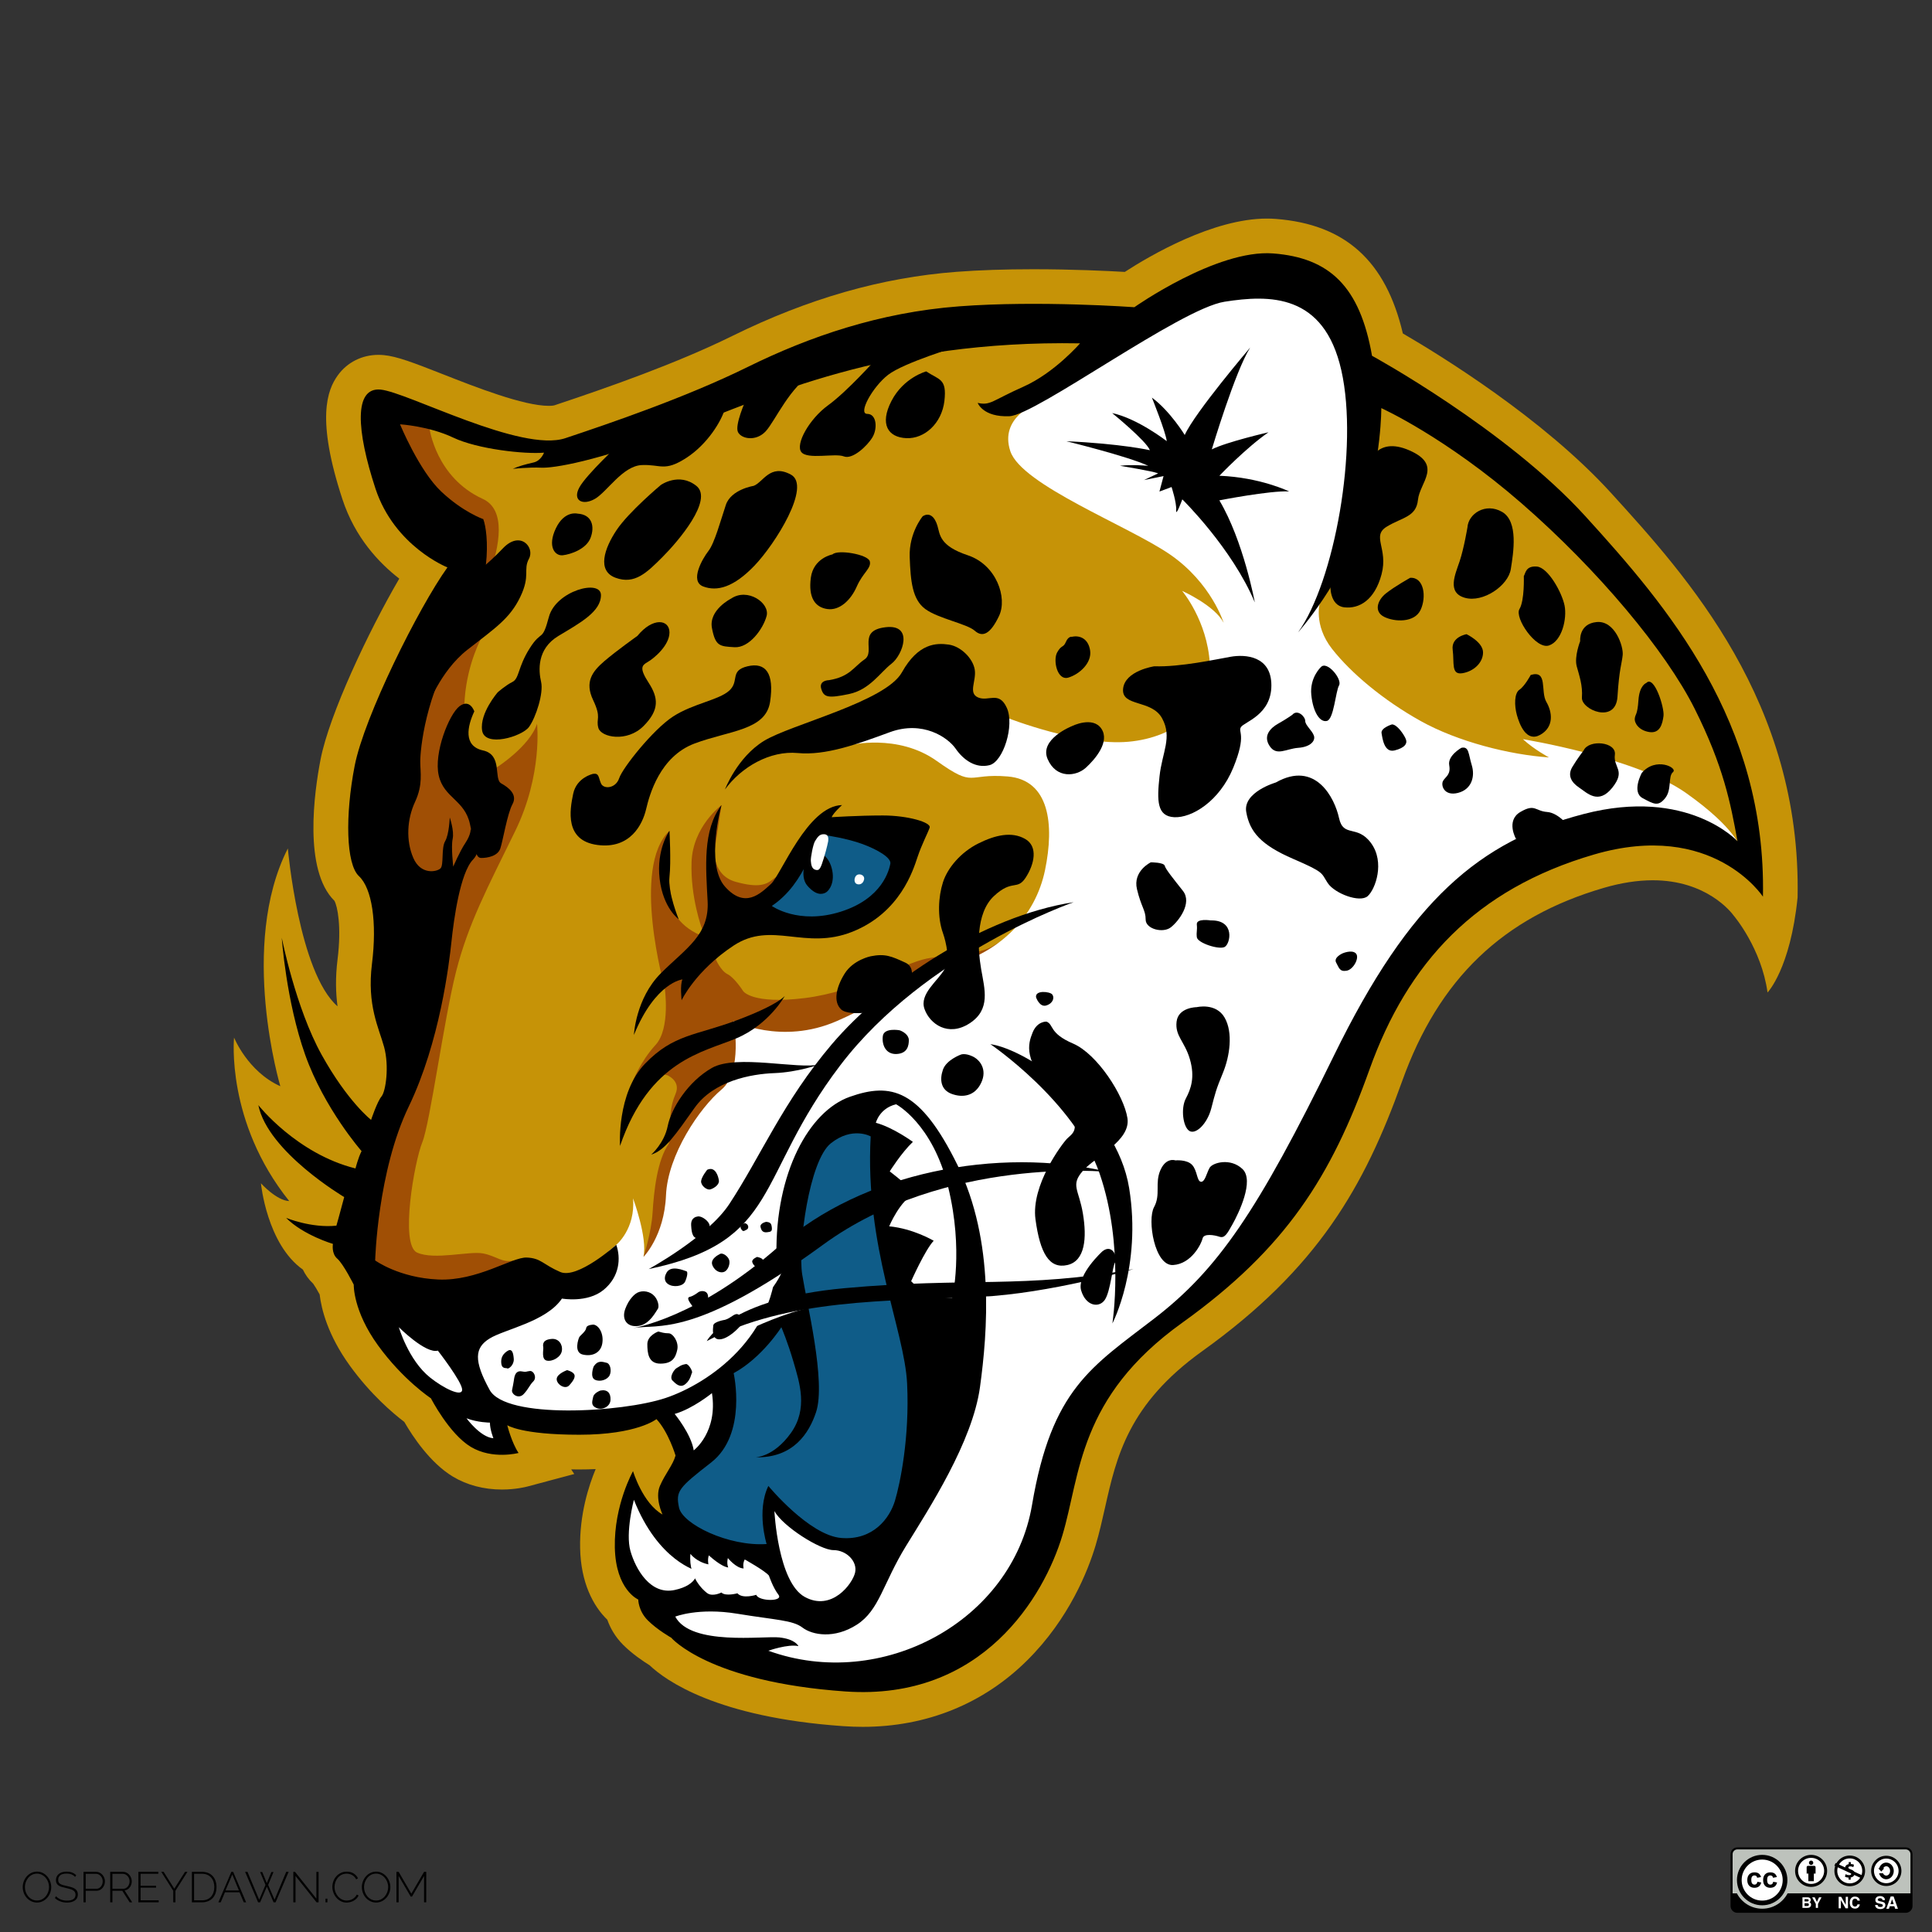 <?xml version="1.0" encoding="utf-8"?>
<!-- Generator: Adobe Illustrator 16.0.0, SVG Export Plug-In . SVG Version: 6.00 Build 0)  -->
<!DOCTYPE svg PUBLIC "-//W3C//DTD SVG 1.1//EN" "http://www.w3.org/Graphics/SVG/1.1/DTD/svg11.dtd">
<svg version="1.1" id="Layer_1" xmlns="http://www.w3.org/2000/svg" xmlns:xlink="http://www.w3.org/1999/xlink" x="0px" y="0px"
	 width="595.275px" height="595.279px" viewBox="0 0 595.275 595.279" enable-background="new 0 0 595.275 595.279"
	 xml:space="preserve">
<rect x="0" y="0" width="595.275" height="595.279" fill="#333333" stroke="none"/>
<g id="Layer_2">
	<g id="_x37_Wl2mV_1_">
	</g>
</g>
<g id="Layer_1_1_">
	<g>
		<path fill="#C69307" d="M93.32,391.175c0.736,1.552,1.771,3.03,3.174,4.346c0.447,0.604,1.232,1.915,1.992,3.303
			c0.525,4.445,2.472,12.526,9.335,21.997c6.403,8.832,13.216,14.604,16.746,17.284c2.495,4.331,7.93,12.63,15.004,16.874
			c4.322,2.593,9.535,3.966,15.077,3.966c4.174,0,7.292-0.776,7.875-0.934l14.417-3.851l-0.949-1.421
			c0.805,0.016,1.633,0.021,2.486,0.021c1.773,0,3.465-0.043,5.062-0.122c-2.144,5.122-5.007,13.979-4.793,24.394
			c0.214,10.55,3.991,17.791,8.374,22.021c0.856,2.417,2.341,5.2,4.909,7.771c2.777,2.776,6.192,5.063,8.104,6.249
			c4.961,4.716,20.743,16.062,59.646,18.771c2.034,0.144,4.071,0.217,6.056,0.217c19.666-0.002,37.204-7.106,50.715-20.542
			c12.913-12.841,18.719-27.671,21.021-35.366c1.151-3.842,2.044-7.814,2.909-11.661c3.521-15.665,7.164-31.859,29.958-48.192
			c35.641-25.545,49.979-50.74,61.561-83.121c11.308-31.597,31.057-50.539,62.146-59.615c5.321-1.559,10.402-2.346,15.102-2.346
			c16.646,0,24.266,9.943,25.001,10.979c0,0,8.479,9.966,10.354,23.598c0,0,7.031-7.231,9.262-29.271
			c1.191-60.146-34.108-98.952-57.477-124.638c-20.868-22.938-52.569-42.417-64.149-49.146
			c-5.252-22.396-17.795-33.651-39.146-35.293c-0.886-0.068-1.804-0.104-2.724-0.104c-16.59,0-36.025,11.398-43.798,16.435
			c-5.398-0.313-16.076-0.825-28.221-0.825c-8.726,0-16.67,0.271-23.631,0.797c-23.078,1.757-45.688,8.229-69.123,19.778
			c-17.229,8.491-38.322,15.877-54.774,21.355c-0.005,0.003-0.5,0.161-1.725,0.161c-7.868,0-22.724-5.842-32.55-9.708
			c-9.193-3.615-14.187-5.521-18.238-5.917c-0.576-0.056-1.154-0.085-1.722-0.085c-5.046,0-9.6,2.296-12.498,6.298
			c-3.282,4.537-6.714,13.438,1.431,38.229c3.854,11.738,11.229,19.57,17.504,24.421c-9.496,16.242-21.593,41.925-24.258,55.734
			c-1.931,9.98-5.33,34.062,4.271,43.521c0.912,1.596,2.251,7.812,0.964,18.109c-0.693,5.591-0.547,10.353-0.001,14.411
			c-11.941-10.436-15.312-48.634-15.312-48.634c-15.231,29.935-2.312,73.257-2.312,73.257
			c-10.061-4.519-14.259-14.995-14.259-14.995s-2.612,25.937,17,50.383c-3.906-0.143-8.717-5.481-8.717-5.481
			S82.189,383.302,93.32,391.175z"/>
		<g>
			<path fill="#A04F05" d="M132.333,131.979c0,0,1.959,15.144,16.396,21.73c14.432,6.596-7.309,43.649-7.309,43.649l6.948-0.895
				c0,0-4.275,7.66-5.166,18.527c-0.893,10.867,0.354,28.505,0.354,28.505l9.085-6.77c0,0,10.513-6.594,12.828-13.72
				c0,0,1.778,15.679-6.771,33.137c-8.553,17.462-14.432,28.509-18.174,43.204c-3.74,14.698-8.021,46.77-10.422,52.646
				c-2.404,5.882-6.947,31.53-1.604,33.938c5.35,2.403,16.035-0.534,20.312,0.268c4.271,0.808,5.789,3.027,9.62,2.142
				c3.831-0.895,6.681,0.803,6.681,0.803l-9.888,6.947l-33.939-2.404l-11.491-4.271l1.871-14.698l11.758-38.214l12.562-64.678
				l-11.759-6.414l-0.271-27.794l3.742-34.741l13.629-22.441l2.673-13.101l-24.052-27.521l-1.337-14.435l16.569,4.012
				L132.333,131.979z"/>
			<path fill="#A04F05" d="M198.253,387.281c0,0,2.438-7.333,2.822-13.687c0.385-6.354,1.384-16.185,5.017-21.229l0.447-7.577
				c0,0-0.135-3.734,1.604-7.751c1.732-4.007-2.539-5.739-2.539-5.739l-5.349-1.202l-5.346,3.207c0,0,2.405-6.28,7.083-11.357
				c4.677-5.077,2.811-17.638,2.811-17.638s-10.428-37.062,1.47-48.326l-0.802,9.977l1.732,13.769c0,0,1.068,5.076,8.557,8.418
				l0.53-2.007c0,0-3.604-9.616-3.208-20.574c0.4-10.956,9.225-17.504,9.225-17.504l-2.144,14.024c0,0-0.668,7.618,6.548,9.622
				c7.22,2.005,9.487,0.801,11.625-0.936c2.143-1.737,2.143,0.396,2.143,0.396l-10.154,11.089l-9.755,13.362
				c0,0,1.471,3.479,3.607,4.543c2.138,1.069,4.81,5.214,4.81,5.214s2.673,4.145,18.975,2.139
				c16.308-2.003,30.198-10.688,37.552-12.159c7.349-1.474,16.301-0.938,21.108-4.273c4.812-3.342,12.562,3.339,12.562,3.339
				l-51.444,23.117l-46.766,24.854l-13.63,41.42l-4.542,4.279L198.253,387.281z"/>
		</g>
		<path fill="#FFFFFF" d="M189.88,383.54c0,0,5.972-4.858,5.166-14.317c0,0,4.542,12.186,3.207,18.062c0,0,6.414-6.411,6.948-18.972
			c0.533-12.562,10.423-26.993,17.104-32.606c6.68-5.604,3.736-21.104,3.736-21.104s14.698,7.479,31.807,0
			c17.104-7.482,21.107-13.36,35.812-17.37c14.697-4.013,25.388-14.968,28.326-29.129c2.938-14.164,1.336-27.794-11.491-28.863
			c-12.827-1.067-9.889,3.743-21.913-4.812c-12.021-8.554-26.991-4.811-26.991-4.811l8.021-6.684l25.12-2.939l16.034,1.336
			c0,0,21.914,8.553,36.88,7.218c14.964-1.338,25.922-10.688,25.12-24.053c-0.808-13.36-8.557-22.447-8.557-22.447
			s10.153,4.542,12.827,9.891c0,0-3.74-12.293-16.562-21.112c-12.828-8.815-45.698-21.379-49.178-31.801
			c-3.477-10.422,8.021-14.699,8.021-14.699l25.653-23.25l21.38-10.422l19.238-4.543l13.631,3.741l14.693,6.681l4.014,26.457
			l0.53,23.518l-6.146,25.655l-5.609,13.36c0,0-2.138,6.947,3.739,14.432c5.882,7.481,15.771,15.771,27.262,22.184
			c11.49,6.415,27.525,10.423,39.556,11.228c0,0-4.544-2.406-8.021-5.614c0,0,34.742,5.614,50.241,16.572
			c15.501,10.956,16.838,17.104,16.838,17.104l-17.639-6.683l-38.749,5.345l-21.38,10.151l-33.675,40.62l-17.104,35.543
			l-17.639,29.93l-16.84,22.448l-21.915,14.967l-17.637,17.904l-6.146,22.181L312.632,489.9l-14.164,14.967l-25.388,10.689
			l-22.716-1.069l-25.12-6.413l-16.035-5.344l-9.354-8.553l-6.413-11.758l-2.404-12.025l3.479-11.76l6.409,8.283l4.812,2.673v-9.086
			l3.476-7.48l1.87-4.01l-7.749-14.967l-14.967,4.012l-20.576-0.271l-14.967-3.201l1.604,8.017l0.268,2.14h-7.482l-6.944-7.75
			l-5.35-6.683l-9.62-8.021l-6.146-21.105l14.163,4.543l22.979-2.673l21.11-8.819L189.88,383.54z"/>
		<g>
			<polygon fill="#0F5C88" points="248.494,259.362 241.546,272.191 234.776,279.495 239.408,283.948 256.868,285.375 
				272.011,277.713 275.931,267.557 275.931,260.434 263.104,254.554 254.195,254.554 			"/>
			<path fill="#0F5C88" d="M222.482,424.162c0,0-1.246,8.371-1.246,9.617c0,1.249-0.356,11.049-0.356,11.049l-7.126,6.234
				l-8.019,5.882l1.604,11.938l16.396,8.377l10.512,0.888l3.92-1.067l-0.892-8.904l-0.712-6.947l4.271,4.274l9.269,6.232
				l11.046,3.915l11.225-4.81l9.979-16.565l0.179-20.846l0.712-15.857l-4.454-16.21l-5.7-19.955l-3.023-20.134l0.178-10.688
				l-1.604-2.854l-8.905-2.312l-9.441,6.229l-4.633,16.033l-1.96,16.392l0.713,13.727L246,407.77l-5.521-2.494l-5.35,5.524
				l-8.017,9.438L222.482,424.162z"/>
		</g>
		<g>
			<path d="M200.658,355.748c0,0,4.009-3.476,5.076-8.813c1.069-5.344,6.146-13.63,13.631-17.903
				c7.482-4.271,26.724,0.533,33.138-1.065c0,0-6.682,2.399-13.896,2.672c-7.216,0.267-18.708,2.4-24.586,10.688
				C208.141,349.601,204.935,354.411,200.658,355.748z"/>
			<path d="M191.038,353.075c0,0-1.064-16.3,7.75-25.39c8.817-9.083,15.5-8.55,28.326-13.36c12.827-4.81,14.699-7.479,14.699-7.479
				s-4.812,8.812-14.965,13.096C216.693,324.219,200.124,326.616,191.038,353.075z"/>
			<path d="M206.271,255.979c0,0-4.104,5.702-3.029,14.788c1.069,9.087,5.88,12.472,5.88,12.472s-3.386-8.197-2.851-13.005
				C206.805,265.42,206.271,255.979,206.271,255.979z"/>
			<path d="M272.011,251.257c-7.749,0-15.771,0.536-15.771,0.536c0.534-1.339,3.207-3.743,3.207-3.743
				c-10.688,0.271-18.707,21.384-21.914,24.32c-3.206,2.938-8.019,7.747-14.164,0.8c-6.146-6.941-1.063-25.12-1.063-25.12
				c-5.885,7.75-4.812,19.243-4.276,29.663c0.534,10.422-6.681,14.435-14.431,22.186c-7.75,7.749-8.285,18.975-8.285,18.975
				c6.683-16.303,14.966-17.103,14.966-17.103c-0.801,1.603-0.267,6.413-0.267,6.413s4.271-9.086,16.029-16.842
				c11.763-7.746,21.913,1.604,36.612-4.271c14.697-5.879,18.706-18.977,20.042-22.982s3.206-7.479,3.741-9.086
				C286.977,253.394,279.761,251.257,272.011,251.257z M274.327,266.135c-0.354,1.777-2.312,10.688-15.321,14.78
				c-13.007,4.102-21.196-1.777-21.196-1.777c5.345-3.649,8.418-8.372,11.224-13.985c2.808-5.61,5.7-7.75,5.7-7.75
				s6.231,0.891,11.046,2.673C270.586,261.859,274.683,264.351,274.327,266.135z"/>
			<path d="M364.285,153.858c0,0,15.287,14.97,22.34,31.746c0,0-3.468-18.896-10.926-31.438c0,0,15.571-3.057,21.494-2.749
				c0,0-8.896-4.342-21.479-4.83c0,0,8.186-8.603,15.123-13.395c0,0-12.934,2.979-17.463,5.271c0,0,7.21-24.149,11.834-31.387
				c0,0-17.02,19.97-20.176,26.95c0,0-4.482-7.371-10.12-11.516c0,0,4.291,10.625,4.578,13.415c0,0-8.961-6.979-16.825-8.657
				c0,0,10.566,8.599,11.626,11.444c0,0-8.915-2.016-25.715-2.763c0,0,19.033,4.666,25.219,7.579c0,0-5.007-0.465-8.718-0.018
				c0,0,10.136,1.667,11.764,2.333l-4.37,2.075l6.033-1.229l-1.265,4.763l3.735-1.396c0,0,1.59,4.842,1.418,7.143
				C362.226,159.514,364.285,153.858,364.285,153.858z"/>
			<path d="M488.476,159.06c-24.462-26.896-65.739-49.439-65.739-49.439c-3.742-21.379-13.097-30.198-30.468-31.534
				s-42.758,16.568-42.758,16.568s-29.396-2.138-53.982-0.268c-24.586,1.867-46.231,9.354-65.207,18.707
				c-18.975,9.354-42.491,17.366-56.12,21.91c-13.63,4.549-48.639-14.159-56.924-14.965c-8.283-0.802-7.481,12.562-1.604,30.465
				c5.884,17.905,22.187,24.319,22.187,24.319c-8.819,12.292-25.655,45.966-28.595,61.196c-2.94,15.229-2.677,30.2,1.336,33.938
				c4.009,3.74,5.607,14.161,4.009,26.99c-1.604,12.826,2.138,19.773,3.741,25.652c1.604,5.881,0.529,13.63-0.807,15.234
				c-1.336,1.603-3.207,7.216-3.207,7.216s-7.215-5.613-15.229-20.046c-8.021-14.433-12.293-36.077-12.293-36.077
				s1.336,19.509,7.216,36.077c5.879,16.569,17.37,29.666,17.37,29.666c-1.067,2.138-1.871,5.344-1.871,5.344
				c-18.171-4.54-29.93-19.507-29.93-19.507c2.938,14.431,26.457,28.326,26.457,28.326c-1.336,5.078-2.406,8.814-2.406,8.814
				c-7.75,0.805-15.5-2.404-15.5-2.404c5.346,5.347,14.433,8.021,14.433,8.021s-0.535,2.938,1.335,4.544
				c1.871,1.604,5.079,8.021,5.079,8.021s-0.269,8.018,7.481,18.709c7.75,10.688,16.302,16.302,16.302,16.302
				s5.612,10.955,12.293,14.964c6.682,4.01,14.698,1.872,14.698,1.872c-2.143-3.209-3.478-8.554-3.478-8.554
				s4.275,2.938,22.186,2.938c17.899,0,23.784-4.812,23.784-4.812c3.737,4.008,5.879,11.225,5.879,11.225
				c-0.807,2.938-3.206,5.613-4.812,9.354c-1.604,3.738,0.801,8.818,0.801,8.818c-6.146-3.477-9.086-13.364-9.086-13.364
				s-5.88,10.426-5.607,23.521c0.268,13.094,7.216,16.035,7.216,16.035s0,3.475,2.938,6.411c2.939,2.938,7.22,5.346,7.22,5.346
				s11.486,13.63,53.715,16.569c42.226,2.938,61.195-29.396,66.812-48.104c5.609-18.707,4.812-42.49,36.88-65.472
				c32.066-22.982,45.969-45.162,57.728-78.033c11.759-32.87,32.604-55.588,69.217-66.277
				c36.612-10.688,52.023,13.006,52.023,13.006C544.24,222.305,513.596,186.673,488.476,159.06z M132.512,424.43
				c-6.686-5.347-9.622-15.5-9.622-15.5s8.28,8.284,12.021,7.215c0,0,7.482,9.619,7.482,12.025
				C142.4,430.573,136.655,427.741,132.512,424.43z M143.736,436.99c3.475,1.336,7.216,1.336,7.216,1.336
				c0,2.144,1.068,4.812,1.068,4.812C148.011,442.867,143.736,436.99,143.736,436.99z M207.874,435.653
				c5.611-1.604,11.49-6.413,11.49-6.413c1.871,12.023-5.611,17.643-5.611,17.643C212.951,441.802,207.874,435.653,207.874,435.653z
				 M226.046,423.094c8.819-4.812,14.698-14.163,14.698-14.163s1.932,4.479,3.741,10.688c1.871,6.416,4.543,14.437-0.802,21.916
				c-5.35,7.481-10.957,7.481-10.957,7.481c11.758,0.269,16.564-7.481,18.707-13.897c3.139-9.419-2.94-33.938-4.275-42.484
				c-1.337-8.559,2.138-35.016,8.817-40.354c6.684-5.344,12.293-2.137,12.293-2.137c-1.871,33.938,10.423,59.594,11.225,76.163
				c0.802,16.562-2.138,30.729-3.74,36.078c-1.604,5.346-6.682,12.29-16.565,11.486c-9.892-0.806-22.448-16.033-22.448-16.033
				c-3.739,7.746-0.533,17.9-0.533,17.9c-11.76,0.804-25.923-6.146-26.991-11.224c-1.064-5.077-0.178-6.062,9.893-13.896
				C230.328,441.87,226.046,423.094,226.046,423.094z M273.97,377.844c0,0,3.386-8.198,8.192-10.336c0,0-5.88-4.986-8.019-6.589
				c0,0,3.562-5.703,7.126-9.093c0,0-6.062-4.448-11.402-5.879c0,0,1.068-4.456,6.234-5.704c0,0,11.225,5.889,16.035,25.479
				c4.81,19.598,1.247,34.209,1.247,34.209s-7.482,0.354-12.647-5.169c0,0,4.273-9.618,6.947-12.47
				C287.69,382.3,281.454,378.555,273.97,377.844z M263.459,484.558c-0.801,3.476-7.215,12.026-15.5,7.479
				c-8.284-4.541-9.354-26.449-9.354-26.449c2.671,4.812,14.164,12.021,18.172,12.021
				C260.787,477.61,264.262,481.081,263.459,484.558z M194.245,477.874c-1.604-5.604,1.067-15.765,1.067-15.765
				c7.479,18.972,19.509,21.913,19.509,21.913s0.535,4.274-6.947,5.877C200.391,491.51,195.848,483.488,194.245,477.874z
				 M487.944,250.811c-32.063,8.375-53.449,26.369-76.966,74.472c-23.521,48.104-35.812,65.919-55.229,80.891
				c-19.42,14.965-31.713,21.73-37.771,57.543c-6.061,35.812-46.321,57.547-81.24,44.896c0,0,6.059-2.139,9.264-1.424
				c0,0-0.89-2.138-5.878-2.673c-4.985-0.534-27.259,2.673-32.064-6.416c0,0,7.127-2.854,19.062-0.895
				c11.938,1.96,17.104,1.96,20.131,4.274c3.028,2.317,9.801,3.565,16.748-0.89s8.021-12.649,15.146-24.231
				c7.127-11.58,20.484-32.062,22.805-48.991c2.315-16.925,4.634-44.896-6.946-68.416c-11.582-23.517-20.487-25.476-33.14-21.021
				s-22.981,23.517-22.627,48.637c0.354,25.123-20.844,39.731-34.206,44.188c-13.361,4.448-49.172,6.591-54.161-2.496
				c-4.988-9.084-4.631-13.006,0-15.855c4.633-2.852,17.459-5.165,22.271-12.293c0,0,7.84,1.425,12.824-2.672
				c4.989-4.099,5.349-9.801,3.921-13.896c0,0-11.938,10.688-17.278,8.371c-5.349-2.312-5.879-4.271-10.333-4.447
				c-4.454-0.186-15.146,7.304-27.262,6.77c-12.112-0.534-19.422-5.88-19.422-5.88s0.717-27.438,10.334-47.391
				c9.62-19.953,12.475-44.188,13.188-50.959c0.712-6.77,2.673-21.021,6.592-25.115c3.921-4.103-0.711-9.444-0.711-9.444
				s0.179,1.604-1.604,4.279c-1.781,2.671-3.741,7.302-3.741,7.302s-0.713-6.062-0.183-8.55c0.535-2.495-0.892-6.597-0.892-6.597
				s-0.178,5.167-1.425,7.312c-1.247,2.134-0.355,7.302-1.426,8.369c-1.069,1.066-6.061,2.14-8.373-3.206
				c-2.315-5.349-1.959-11.938,0.53-17.281c2.495-5.345,1.604-9.086,1.604-12.469c0-3.39,1.427-20.669,11.937-37.237
				c10.516-16.568,9.092-33.14,7.482-37.415c0,0-6.236-2.138-13.006-8.551c-6.771-6.415-12.648-20.667-12.648-20.667
				s8.909,0.535,16.396,4.099c7.479,3.562,22.092,5.167,27.971,4.633c0,0-0.89,2.494-3.207,3.027
				c-2.315,0.535-4.452,1.069-6.413,1.961c0,0,4.987-0.535,8.729-0.354c3.736,0.178,16.748-1.781,42.938-11.763
				c26.188-9.979,63.246-27.611,123.107-26.546c0,0-7.839,9.086-17.46,13.361c-9.62,4.275-10.154,5.879-14.074,4.988
				c0,0,1.604,4.455,9.799,4.098c8.194-0.356,52.562-33.138,66.274-35.275c13.72-2.138,30.645-2.673,35.985,21.201
				c5.35,23.873-2.14,65.028-13.357,80.706c0,0,14.076-15.854,19.955-35.098s5.7-34.028,5.7-34.028s19.771,8.907,43.293,29.396
				c23.517,20.483,44.355,45.432,53.27,63.247c8.908,17.812,11.045,29.041,13.188,40.8
				C535.332,259.186,520.01,242.44,487.944,250.811z"/>
			<path d="M199.856,391.024c0,0,18.173-9.888,24.854-20.044c9.699-14.743,16.567-31.534,31.534-49.173
				c16.261-19.163,46.771-39.556,74.562-43.827c0,0-45.646,15.771-71.894,50.24C232.459,362.969,240.744,382.473,199.856,391.024z"
				/>
			<path fill="#FFFFFF" d="M230.188,396.235l11.894-7.082c0,0-2.4,7.354-7.616,11.229
				C229.253,404.257,230.188,396.235,230.188,396.235z"/>
			<path fill="#FFFFFF" d="M231.658,406.26l-2.405,4.142c0,0,9.354-4.676,18.038-6.947c8.688-2.271-1.731-1.471-1.731-1.471
				L231.658,406.26z"/>
			<path d="M195.046,409.197c0,0,19.774-2.938,45.164-25.391c25.393-22.446,67.077-30.73,101.283-22.713
				c0,0-50.241-5.077-87.923,22.441C213.994,412.451,202.796,407.86,195.046,409.197z"/>
			<path d="M217.761,413.205c0,0,6.691-13.049,42.487-16.303c38.215-3.476,55.056,0.271,88.99-5.879c0,0-25.944,7.553-47.302,8.552
				C273.347,400.91,242.615,400.11,217.761,413.205z"/>
			<path d="M146.141,219.188c0,0-1.336-4.009-4.543-1.604c-3.207,2.402-8.021,14.435-6.414,21.377
				c1.604,6.95,8.019,7.482,9.621,14.971c1.604,7.479,1.604,10.421,3.474,10.421c1.872,0,5.078-0.535,5.881-2.938
				c0.802-2.406,2.139-10.688,3.74-13.629c1.604-2.938-1.067-5.077-3.473-6.414c-2.406-1.336,0.529-8.82-5.612-10.152
				C142.667,229.877,144.003,223.732,146.141,219.188z"/>
			<path d="M153.356,213.309c0,0-5.61,6.414-4.812,11.758c0.807,5.347,12.293,1.87,14.436-1.068
				c2.139-2.938,4.543-10.422,3.742-13.896c-0.808-3.479-1.342-10.156,5.344-14.166c6.683-4.008,13.096-7.48,13.096-12.562
				c0-5.076-13.896-1.333-16.034,6.687c-2.138,8.019-2.139,3.736-5.879,9.621c-3.742,5.88-3.208,9.352-5.346,10.423
				C155.762,211.17,153.356,213.309,153.356,213.309z"/>
			<path d="M131.443,218.386c0,0,4.009-11.491,12.561-18.177c8.556-6.68,13.099-9.616,16.306-16.303
				c3.208-6.681,0.802-8.284,2.672-11.758c1.871-3.479-2.672-8.818-8.021-3.207c-5.346,5.612-9.087,8.018-9.087,8.018l-6.146,10.689
				l-10.957,25.923L131.443,218.386z"/>
			<path d="M177.942,158.257c0,0-4.008-1.064-6.681,4.543c-2.677,5.612-0.271,8.556,2.138,8.285c2.405-0.27,7.217-1.872,8.553-5.347
				C183.287,162.266,182.486,158.525,177.942,158.257z"/>
			<path d="M191.305,136.344c0,0-10.688,9.888-12.827,13.896c-2.145,4.009,1.063,5.612,4.81,3.475
				c3.742-2.137,8.552-10.15,14.437-10.422c5.879-0.268,6.943,2.143,13.629-2.138c6.681-4.276,10.958-11.491,12.021-15.232
				c1.068-3.736-19.241,5.884-19.241,5.884L191.305,136.344z"/>
			<path d="M229.788,123.249c0,0-3.475,7.749-2.405,9.893c1.069,2.137,5.612,2.938,8.556-0.271
				c2.938-3.208,7.479-13.896,14.694-17.906l-13.63,3.741L229.788,123.249z"/>
			<path d="M269.874,110.688c0,0-8.814,9.889-14.698,14.163c-5.879,4.271-10.15,12.021-8.279,14.433
				c1.87,2.404,10.422,0.271,13.094,1.336c2.674,1.067,7.216-3.207,8.819-5.88c1.604-2.672,1.336-7.216-1.604-7.216
				c-2.938,0,1.604-8.285,6.413-12.024c4.812-3.742,21.647-8.814,21.647-8.814l-14.436,1.064L269.874,110.688z"/>
			<path d="M203.598,149.438c0,0-9.894,8.284-13.629,13.896c-3.742,5.611-6.147,12.562-0.271,14.697
				c5.879,2.139,9.62-1.603,14.431-6.412c4.812-4.812,15.771-17.64,10.428-21.915C209.21,145.43,203.598,149.438,203.598,149.438z"
				/>
			<path d="M232.192,149.705c0,0-6.947,1.069-8.552,5.879c-1.604,4.812-3.479,11.764-5.35,14.164
				c-1.871,2.405-5.879,9.354-1.604,10.957c4.271,1.604,9.354,0.271,15.768-6.413c6.415-6.683,17.643-24.587,11.229-28.062
				C237.27,142.756,235.132,148.637,232.192,149.705z"/>
			<path d="M285.373,114.43c0,0-6.947,1.865-10.688,9.085c-3.742,7.215-1.069,11.225,4.542,11.487
				c5.607,0.271,10.958-4.543,11.759-11.487C291.787,116.567,289.382,117.103,285.373,114.43z"/>
			<path d="M196.382,195.937c0,0-6.408,4.544-10.15,7.75c-3.741,3.207-6.146,6.415-3.479,12.021
				c2.673,5.612,0.806,5.612,1.604,8.557c0.803,2.938,8.814,4.543,13.896-0.534c5.078-5.078,4.543-8.819,1.604-13.361
				c-2.938-4.544-2.137-5.345-0.271-6.415c1.871-1.064,6.687-5.076,6.687-9.086C206.271,190.86,201.192,190.059,196.382,195.937z"/>
			<path d="M225.245,184.446c0,0-6.949,3.476-5.879,9.088c1.067,5.61,2.404,5.61,6.947,5.878c4.543,0.271,8.813-5.613,9.889-9.621
				C237.27,185.783,230.322,180.974,225.245,184.446z"/>
			<path d="M256.512,170.817c0,0-5.884,1.068-6.688,7.215c-0.802,6.147,1.337,9.087,5.079,9.622c3.74,0.534,7.216-2.674,9.086-6.948
				c1.869-4.271,4.543-5.606,4.008-7.75C267.468,170.817,258.116,169.213,256.512,170.817z"/>
			<path d="M284.304,159.06c0,0-4.276,5.078-4.013,12.562c0.271,7.48,0.807,13.094,4.812,16.033
				c4.009,2.939,12.828,4.542,15.229,6.68c2.406,2.143,4.812,1.068,7.481-4.542c2.674-5.607-0.801-15.768-9.619-18.706
				c-8.819-2.938-8.552-6.415-9.354-9.086C288.046,159.326,286.443,157.722,284.304,159.06z"/>
			<path d="M182.753,238.43c0,0-5.078,1.064-6.146,6.144c-1.068,5.08-2.673,14.434,7.479,15.771
				c10.156,1.337,13.896-6.414,14.971-10.956c1.063-4.543,4.271-16.308,14.966-20.312c10.688-4.01,21.913-4.01,23.249-12.828
				c1.337-8.815-1.336-12.293-6.948-10.957c-5.611,1.338-2.404,4.544-5.611,7.482c-3.207,2.938-11.225,4.007-17.371,8.019
				c-6.146,4.014-15.5,15.771-16.564,18.979c-1.068,3.207-4.812,3.473-5.611,1.604C184.356,239.499,184.625,238.163,182.753,238.43z
				"/>
			<path d="M223.374,243.239c0,0,3.742-9.887,12.025-14.966c8.285-5.076,37.414-12.024,42.491-21.11
				c5.073-9.086,10.688-9.086,14.431-8.553c3.742,0.534,7.484,4.275,8.018,7.749c0.536,3.477-2.137,7.218,1.069,8.553
				c3.206,1.336,6.412-2.138,8.819,3.208c2.399,5.345-1.069,16.569-5.351,17.637c-4.271,1.07-8.018-1.604-10.423-5.072
				c-2.4-3.478-10.15-8.817-20.311-5.077c-10.154,3.742-19.775,7.217-28.328,6.414C237.27,231.216,228.452,236.292,223.374,243.239z
				"/>
			<path d="M255.442,209.567c0,0-3.206,0-2.404,2.673s2.138,2.94,8.552,1.604c6.413-1.341,9.621-6.686,13.1-9.354
				c3.475-2.675,6.943-12.296-1.871-11.227c-8.818,1.063-2.939,7.479-6.415,9.888C262.925,205.56,261.856,208.498,255.442,209.567z"
				/>
			<path d="M330.27,196.206c0,0-1.068-0.27-1.87,1.604c-0.803,1.871-1.338,0.802-2.674,3.207c-1.335,2.399,0,8.815,3.476,7.75
				c3.479-1.07,7.215-4.543,6.688-8.285C335.348,196.741,332.675,195.671,330.27,196.206z"/>
			<path d="M330.27,223.732c0,0-10.153,4.006-7.479,10.154c2.671,6.146,8.817,5.344,11.758,2.673
				c2.938-2.673,7.479-8.021,4.812-12.028C336.684,220.523,330.27,223.732,330.27,223.732z"/>
			<path d="M355.659,205.291c0,0-9.088,1.338-9.621,6.948c-0.535,5.611,8.817,3.207,12.025,9.087c3.206,5.879,0,10.424-0.801,17.904
				c-0.809,7.48-0.809,12.293,4.541,12.562c5.345,0.271,13.896-4.812,18.172-15.229c4.272-10.424,1.338-10.958,2.4-12.562
				c1.069-1.604,9.354-3.735,9.354-12.828c0-9.086-8.021-9.619-12.562-8.813C374.632,203.153,363.674,205.56,355.659,205.291z"/>
			<path d="M354.589,265.689c0,0-5.607,2.671-4.272,8.284c1.338,5.606,2.674,6.414,2.674,9.354c0,2.94,5.346,4.275,7.749,2.403
				c2.405-1.87,6.684-7.48,3.743-11.229c-2.938-3.735-5.35-6.68-5.613-7.75C358.598,265.689,354.589,265.689,354.589,265.689z"/>
			<path d="M393.073,241.103c0,0-10.156,2.938-9.088,9.084c1.069,6.146,4.544,10.151,14.433,14.434
				c9.894,4.275,8.558,4.275,10.688,7.48c2.14,3.209,9.889,6.146,12.293,4.012c2.404-2.14,5.344-10.424,1.069-16.303
				c-4.275-5.88-8.558-1.604-9.894-7.75C411.245,245.913,405.366,234.153,393.073,241.103z"/>
			<path d="M398.148,220.259c0,0-1.87,1.339-4.273,2.675c-2.4,1.337-4.811,3.738-2.674,6.944c2.142,3.207,5.077,0.807,8.818,0.536
				c3.742-0.269,5.348-2.141,4.812-3.742c-0.534-1.604-2.673-3.207-2.673-4.543C402.158,220.792,399.752,218.386,398.148,220.259z"
				/>
			<path d="M406.969,205.56c0,0-3.479,3.206-2.939,8.551c0.534,5.345,2.672,8.552,4.811,8.018c2.144-0.53,2.676-9.086,3.74-10.958
				C413.649,209.3,408.839,203.42,406.969,205.56z"/>
			<path d="M428.885,223.197c0,0-3.479,1.068-3.211,2.672c0.269,1.604,0.804,6.147,4.012,5.348c3.206-0.803,4.007-2.14,3.472-3.479
				C432.63,226.402,430.486,223.197,428.885,223.197z"/>
			<path d="M450.262,230.413c0,0-4.277,2.405-3.741,5.343c0.533,2.94-1.071,3.479-1.872,4.812s0.267,4.809,4.544,3.741
				c4.274-1.071,5.344-5.08,4.274-8.559C452.401,232.283,452.666,229.877,450.262,230.413z"/>
			<path d="M409.907,180.439c0,0-0.268,6.146,4.276,6.68c4.544,0.535,9.354-2.14,11.489-10.155
				c2.142-8.018-3.205-11.759,1.604-14.693c4.812-2.939,9.087-2.939,9.619-8.285c0.537-5.344,7.752-10.688-2.671-15.231
				s-12.827,4.275-13.362,6.415c-0.531,2.141-7.482,23.25-7.482,23.25L409.907,180.439z"/>
			<path d="M434.494,178.031c0,0-4.81,2.674-7.479,4.812c-2.673,2.137-3.742,5.608-0.534,7.216
				c3.208,1.604,9.354,1.871,11.224-2.142C439.574,183.91,438.77,177.766,434.494,178.031z"/>
			<path d="M451.864,195.403c0,0-4.81,0.804-4.271,4.812c0.529,4.014-0.534,7.749,2.938,7.219c3.479-0.534,6.414-3.206,6.414-6.413
				S451.864,195.403,451.864,195.403z"/>
			<path d="M452.135,162.534c0,0-1.069,6.413-2.407,10.421c-1.336,4.009-4.007,9.623,1.604,11.229
				c5.613,1.604,13.365-3.74,14.166-8.819c0.807-5.078,2.404-14.697-2.674-17.639C457.742,154.783,452.401,158.257,452.135,162.534z
				"/>
			<path d="M471.639,207.963c0,0-1.87,3.479-3.472,4.544c-1.604,1.069-1.604,4.812-0.809,7.752c0.809,2.938,2.939,8.555,7.215,6.146
				c4.277-2.403,3.742-6.946,1.872-10.153C474.579,213.042,476.986,206.359,471.639,207.963z"/>
			<path d="M487.944,231.216c0,0-1.873,2.401-3.477,5.076c-1.604,2.671-0.271,4.812,2.137,6.414c2.409,1.604,5.881,5.344,10.156,0
				c4.271-5.347,0.269-6.146,0.803-10.157C498.095,228.543,489.55,227.738,487.944,231.216z"/>
			<path d="M505.847,238.163c0,0-3.206,5.878,0.267,7.75c3.479,1.87,4.812,2.671,6.948,0c2.139-2.675,0.803-6.684,2.404-8.018
				C517.073,236.56,510.122,233.084,505.847,238.163z"/>
			<path d="M469.508,177.499c0,0,0.266,7.48-1.339,10.155c-1.604,2.672,5.073,12.561,9.088,11.225
				c4.009-1.337,5.604-8.28,4.81-12.293c-0.801-4.008-5.076-11.758-8.552-12.021C470.037,174.292,470.037,176.697,469.508,177.499z"
				/>
			<path d="M486.872,197.541c0,0-1.865,4.812-1.062,7.75c0.799,2.939,1.87,5.879,1.602,9.621
				c-0.267,3.741,10.425,8.285,10.957-0.268c0.535-8.55,1.338-10.152,1.604-12.827c0.269-2.672-2.405-10.688-8.021-10.155
				C486.341,192.195,486.872,197.541,486.872,197.541z"/>
			<path d="M507.238,210.444c0,0-2.091,0.644-2.412,5.305c-0.315,4.663-0.963,4.184-1.124,5.626c-0.163,1.445,1.285,3.696,4.5,4.183
				c3.223,0.479,4.021-2.411,4.348-4.98C512.865,218,509.65,207.871,507.238,210.444z"/>
			<path d="M467.098,258.473c0,0-3.208-5.613,1.336-8.286c4.543-2.671,4.543-0.271,8.284,0c3.734,0.268,7.214,5.079,7.214,5.079
				l-9.354,5.345L467.098,258.473z"/>
			<path d="M373.028,283.594c0,0-4.453-0.718-4.274,1.243c0.185,1.958-0.179,2.142,0,3.916c0.185,1.783,6.771,3.927,8.556,3.031
				C379.086,290.9,380.688,283.415,373.028,283.594z"/>
			<path d="M413.649,293.748c0,0-2.854,1.248-1.959,2.854c0.891,1.603,1.064,2.851,3.208,2.495c2.137-0.357,4.099-4.104,2.851-5.351
				C416.5,292.503,413.649,293.748,413.649,293.748z"/>
			<path d="M368.752,310.317c0,0-5.695,0.002-6.229,4.455c-0.535,4.455,2.492,6.056,4.096,11.58
				c1.604,5.521,0.356,9.085-1.245,12.112c-1.604,3.024-0.891,8.729,1.068,9.979c1.96,1.246,5.521-2.14,6.771-6.95
				c1.249-4.81,1.43-5.703,3.562-10.868c2.14-5.165,3.208-12.473,0.535-17.104C374.632,308.892,368.752,310.317,368.752,310.317z"/>
			<path d="M362.16,357.531c0,0-2.851-1.063-4.632,3.026c-1.779,4.098,0.178,7.485-1.959,11.404s0.18,18.171,5.879,17.812
				c5.7-0.354,8.729-6.593,9.086-8.196c0.357-1.603,3.562-1.062,5.168-0.527c1.604,0.527,2.316-0.72,4.098-3.922
				c1.783-3.204,6.771-13.361,3.029-16.931c-3.742-3.562-9.267-1.961-10.156-0.354c-0.892,1.603-1.425,4.455-2.674,4.271
				c-1.246-0.18-1.062-3.384-2.671-5.168C365.724,357.177,362.16,357.531,362.16,357.531z"/>
			<path d="M290.54,287.512c0,0,2.673,7.306,0.535,11.046c-2.139,3.745-7.84,7.663-6.235,12.295c1.604,4.63,7.31,8.729,13.896,4.453
				c6.594-4.274,4.632-10.509,3.562-16.748c-1.063-6.234-1.777-17.104,3.926-22.445c5.695-5.347,7.125-1.605,9.798-5.703
				c2.672-4.1,3.92-9.623-0.184-11.937c-4.096-2.318-9.085-1.249-14.431,1.425c-5.346,2.672-9.441,7.479-10.868,11.937
				C289.115,276.288,288.759,282.523,290.54,287.512z"/>
			<path d="M268.27,294.641c0,0-5.349,1.064-8.021,5.343s-3.562,8.73-1.064,11.048c2.494,2.315,13.718,0.895,17.277-2.312
				c3.562-3.207,6.771-10.156,2.495-12.115C274.684,294.641,272.724,293.749,268.27,294.641z"/>
			<path d="M277.178,317.443c0,0-4.812-0.89-5.167,1.784c-0.356,2.67,0.891,5.699,4.271,5.521c3.386-0.18,3.74-2.674,3.74-4.271
				C280.028,318.868,278.247,317.802,277.178,317.443z"/>
			<path d="M296.063,324.928c0,0-4.455,1.602-5.522,4.632c-1.064,3.027-0.712,6.232,2.673,7.479c3.39,1.249,7.126,0.721,9.086-3.382
				c1.966-4.099-0.354-7.129-2.672-8.19C297.311,324.392,296.063,324.928,296.063,324.928z"/>
			<path d="M319.223,307.288c0,0,1.066,3.207,3.208,2.494c2.139-0.712,2.489-2.494,1.776-3.386
				C323.5,305.51,318.87,304.973,319.223,307.288z"/>
			<path d="M322.431,314.772c0,0-2.854-0.18-4.277,3.382c-1.425,3.565-3.025,8.554,6.771,18.886
				c9.804,10.342,5.522,12.117,3.925,13.724c-1.604,1.604-11.229,14.434-9.804,24.938c1.428,10.517,4.276,15.322,9.804,14.076
				c5.521-1.249,6.058-8.375,4.81-15.854c-1.245-7.485-3.917-8.731,0-13.188c3.92-4.455,14.787-9.266,13.719-16.215
				c-1.062-6.947-9.267-19.773-16.747-22.983C323.143,318.339,324.749,315.664,322.431,314.772z"/>
			<path d="M339.712,385.507c0,0-8.019,7.304-6.592,12.107c1.427,4.812,5.522,5.522,7.306,2.854
				c1.781-2.671,2.315-10.519,3.206-11.582C344.523,387.817,342.921,383.01,339.712,385.507z"/>
			<path d="M305.15,321.72c0,0,26.012,17.639,33.67,39.91c7.662,22.268,3.923,46.143,3.923,46.143s9.085-17.461,5.166-41.688
				C343.988,341.853,316.55,323.322,305.15,321.72z"/>
			<path d="M156.831,416.01c0,0-2.405,0.938-2.405,3.477c0,2.538,1.474,1.87,1.871,2.137c0.399,0.271,2.142-1.062,2.003-2.938
				C158.167,416.812,157.766,415.742,156.831,416.01z"/>
			<path d="M160.84,422.557c-2.317-0.464-2.401,2.141-2.54,2.938c-0.133,0.808-0.267,1.604-0.529,2.811
				c-0.271,1.204,2.004,2.938,3.604,1.204c1.604-1.738,1.736-2.675,2.938-3.875c1.203-1.202,0.134-3.347-1.067-3.207
				C162.042,422.557,162.176,422.826,160.84,422.557z"/>
			<path d="M170.059,412.535c-2.938,0.196-2.81,1.738-2.672,2.54c0.134,0.807-0.667,3.74,1.064,4.146
				c1.736,0.396,4.41-1.066,4.677-3.073C173.399,414.139,172.063,412.403,170.059,412.535z"/>
			<path d="M182.887,408.132c0,0-2.143,0-2.271,1.064c-0.135,1.066-1.87,2.271-2.138,2.811c-0.271,0.528-1.737,4.679,1.063,5.346
				c2.811,0.668,5.479-0.401,6.018-3.341C186.093,411.067,184.625,408.396,182.887,408.132z"/>
			<path d="M174.736,422.157c0,0-3.073,1.07-3.208,2.671c-0.134,1.604,2.539,3.479,3.875,2.004c1.336-1.469,2.005-2.67,1.471-3.473
				C176.338,422.557,174.736,422.157,174.736,422.157z"/>
			<path d="M185.025,428.438c0,0-2.005,0.668-2.271,2.004c-0.268,1.337-0.801,2.539,0.938,3.339c1.738,0.81,4.271-0.266,4.41-2.397
				C188.231,429.24,187.163,428.035,185.025,428.438z"/>
			<path d="M182.887,421.094c0,0-1.203,3.206,0.396,4.007c1.604,0.803,3.875,0,4.543-1.334c0.668-1.337,0.271-3.608-0.936-3.877
				C185.693,419.616,184.223,418.951,182.887,421.094z"/>
			<path d="M195.848,398.639c0,0-2.004,1.34-3.207,4.678c-1.202,3.342,0.668,5.745,4.144,5.212c3.474-0.533,5.344-4.543,5.879-5.212
				c0.535-0.667,0.134-3.072-1.471-4.408C199.589,397.572,197.184,397.572,195.848,398.639z"/>
			<path d="M202.796,410.264c0,0-3.341,1.205-3.341,3.875c0,2.674,0.271,6.015,4.01,6.015c3.741,0,4.681-1.87,5.21-4.271
				c0.535-2.403-1.336-5.077-2.672-5.077C204.667,410.802,203.865,410.531,202.796,410.264z"/>
			<path d="M211.348,420.286c-1.723,0.285-2.003,0.808-2.811,1.203c-0.801,0.401-2.4,2.811-1.336,3.874
				c1.068,1.068,2.404,2.404,4.009,1.068c1.604-1.337,1.737-3.072,2.004-3.479C213.486,422.557,212.15,420.153,211.348,420.286z"/>
			<path d="M205.201,392.494c0,0-1.069,1.868,0.533,3.071c1.604,1.205,4.678,0.803,5.346-0.668s0.938-3.072,0.4-3.207
				C210.947,391.56,206.404,389.425,205.201,392.494z"/>
			<path d="M215.224,398.105c0,0-1.476,1.202-2.678,1.471c-1.198,0.271,0,1.736,0.938,3.073c0.936,1.336,2.938,0.134,3.742-0.804
				c0.801-0.938,1.202-2.002,0.801-3.072S216.158,397.572,215.224,398.105z"/>
			<path d="M223.374,406.657c0,0-3.475,0.533-3.604,1.738c-0.138,1.201-0.534,4.408,2.005,4.273c2.539-0.14,5.607-3.204,6.547-4.408
				c0.936-1.204,0-3.074-1.068-3.342C226.179,404.653,225.245,406.123,223.374,406.657z"/>
			<path d="M221.637,386.482c0,0-2.939,1.335-2.143,3.339c0.803,2.005,2.673,2.539,3.742,2.005c1.068-0.528,1.735-2.271,1.47-3.476
				C224.442,387.148,222.572,385.68,221.637,386.482z"/>
			<path d="M214.822,374.855c0,0-2.004,0.134-1.87,2.673c0.134,2.538,0.534,4.276,2.539,4.009c2.004-0.269,3.606-2.808,3.072-4.271
				C218.029,375.789,215.757,374.455,214.822,374.855z"/>
			<path d="M217.895,360.427c0,0-1.736,2.138-1.871,3.475c-0.133,1.336,1.737,2.939,2.938,2.538c1.203-0.402,2.678-1.469,2.54-2.674
				C221.369,362.562,220.433,359.224,217.895,360.427z"/>
			<path d="M229.52,376.859c0,0-1.87,0.535-1.202,1.736c0.667,1.205,1.069,0.536,1.736,0.27
				C230.722,378.596,230.856,377.262,229.52,376.859z"/>
			<path d="M236.068,376.464c0,0-2.004,0.396-1.736,1.604c0.271,1.204,0.801,1.738,2.003,1.604c1.203-0.136,1.604-0.268,1.475-1.473
				C237.67,376.994,237.404,376.594,236.068,376.464z"/>
			<path d="M227.649,369.644c0,0,1.203,1.604,2.271,1.604c1.069,0,1.604-1.062,1.604-1.729c0-0.669-0.803-2.673-2.405-2.271
				C227.516,367.64,227.516,368.576,227.649,369.644z"/>
			<path d="M233.262,387.281c0,0-1.737,0.67-1.475,1.604c0.271,0.938,1.475,2.141,2.673,1.873c1.202-0.271,0.806-1.604,0.667-2.406
				C234.999,387.552,233.262,387.281,233.262,387.281z"/>
			<path d="M248.627,263.952c0,0-2.538,5.879,0.139,8.951c2.673,3.074,4.543,2.675,5.607,2.138c1.067-0.534,3.073-3.206,1.871-7.615
				c-1.203-4.406-4.543-5.346-5.88-5.479C249.029,261.814,248.627,263.952,248.627,263.952z"/>
		</g>
		<g>
			<path fill="#FFFFFF" d="M255.175,259.186c0,0-0.354,1.961-1.336,5.166c-0.979,3.206-1.336,4.009-2.584,3.649
				c-1.247-0.354-1.336-1.777-1.426-2.764c-0.089-0.979,0.713-5.256,1.337-6.146c0.623-0.896,1.158-2.144,2.766-2.053
				C255.532,257.134,255.175,258.74,255.175,259.186z"/>
			<path fill="#FFFFFF" d="M263.727,269.875c-0.564,0.688-0.623,1.958,0.088,2.403c0.713,0.448,2.049,0.267,2.406-1.245
				C266.578,269.52,264.529,268.896,263.727,269.875z"/>
		</g>
		<path fill="#FFFFFF" d="M217.935,490.891c0,0-5.979-4.12-5.201-12.124c0,0,1.763,2.447,5.539,3.238c0,0-0.323-1.596,0.137-2.778
			c0,0,3.646,3.448,5.979,3.744c0,0-0.557-1.062-0.126-2.914c0,0,2.521,3.146,4.86,3.206c0,0-0.396-1.413,0.336-2.771
			c0,0,6.128,3.396,7.457,4.967c0,0,1.229,3.693,2.931,5.897c1.695,2.203-6.194,2.06-6.831,0.029c0,0-4.224,1.368-5.807-0.465
			c0,0-3.667,1.025-4.938-0.242C222.269,490.679,219.58,492.062,217.935,490.891z"/>
	</g>
</g>
<g>
	<path fill="#BDC2BC" d="M534.992,588.913c-0.739,0-1.34-0.602-1.34-1.341v-16.588c0-0.739,0.601-1.339,1.34-1.339h52.497
		c0.738,0,1.339,0.6,1.339,1.339v16.588c0,0.739-0.601,1.341-1.339,1.341H534.992z"/>
	<g>
		<path d="M558.027,571.51c-2.725,0-4.935,2.21-4.935,4.934c0,2.729,2.21,4.938,4.935,4.938c2.728,0,4.938-2.21,4.938-4.938
			C562.964,573.719,560.755,571.51,558.027,571.51z"/>
		<path fill="#FFFFFF" d="M558.027,580.461c-2.219,0-4.015-1.798-4.015-4.019c0-2.217,1.797-4.014,4.015-4.014
			c2.219,0,4.019,1.798,4.019,4.014C562.046,578.664,560.246,580.461,558.027,580.461z"/>
		<g>
			<path d="M559.402,575.293c0-0.219-0.182-0.398-0.398-0.398h-1.952c-0.221,0-0.401,0.181-0.401,0.398v1.985h0.528v2.338h1.694
				v-2.338h0.527L559.402,575.293L559.402,575.293z"/>
			<path d="M558.695,573.942c0,0.37-0.3,0.668-0.667,0.668c-0.371,0-0.67-0.299-0.67-0.668s0.301-0.67,0.67-0.67
				C558.395,573.272,558.695,573.571,558.695,573.942z"/>
		</g>
	</g>
	<path d="M587.175,569.198h-51.868c-1.157,0-2.102,0.943-2.102,2.102v15.96c0,1.158,0.943,2.1,2.102,2.1h51.868
		c1.158,0,2.102-0.94,2.102-2.1V571.3C589.275,570.141,588.332,569.198,587.175,569.198z M588.644,583.375h-37.865
		c-1.477,2.809-4.417,4.725-7.81,4.725s-6.333-1.916-7.809-4.725h-1.326V571.3c0-0.812,0.658-1.471,1.47-1.471h51.869
		c0.811,0,1.471,0.658,1.471,1.471V583.375L588.644,583.375z"/>
	<g>
		<path fill="#FFFFFF" d="M557.773,584.933c0.1,0.14,0.15,0.302,0.15,0.495c0,0.198-0.052,0.357-0.151,0.479
			c-0.057,0.066-0.14,0.131-0.25,0.187c0.168,0.061,0.294,0.155,0.378,0.289c0.085,0.13,0.127,0.289,0.127,0.477
			c0,0.192-0.049,0.365-0.145,0.519c-0.062,0.104-0.14,0.188-0.23,0.256c-0.104,0.078-0.225,0.137-0.369,0.164
			c-0.141,0.028-0.294,0.043-0.459,0.043h-1.466v-3.256h1.573C557.326,584.594,557.607,584.706,557.773,584.933z M556.009,585.151
			v0.717h0.79c0.143,0,0.257-0.026,0.345-0.08s0.133-0.147,0.133-0.286c0-0.15-0.059-0.248-0.176-0.301
			c-0.1-0.033-0.228-0.05-0.383-0.05H556.009L556.009,585.151z M556.009,586.407v0.869h0.789c0.143,0,0.25-0.02,0.328-0.058
			c0.145-0.071,0.217-0.206,0.217-0.407c0-0.17-0.07-0.285-0.208-0.35c-0.077-0.034-0.188-0.056-0.327-0.056L556.009,586.407
			L556.009,586.407z"/>
		<path fill="#FFFFFF" d="M560.469,584.586h0.771l-1.089,2.034v1.222h-0.68v-1.222l-1.127-2.034h0.8l0.677,1.418L560.469,584.586z"
			/>
	</g>
	<g>
		<g>
			<path fill="#FFFFFF" d="M566.517,584.426h0.776l1.403,2.473v-2.473h0.692v3.545h-0.742l-1.443-2.517v2.517h-0.688
				L566.517,584.426L566.517,584.426z"/>
			<path fill="#FFFFFF" d="M570.425,584.797c0.285-0.292,0.647-0.437,1.09-0.437c0.591,0,1.02,0.195,1.295,0.587
				c0.148,0.221,0.229,0.439,0.242,0.661h-0.741c-0.048-0.17-0.106-0.299-0.183-0.384c-0.132-0.153-0.328-0.229-0.586-0.229
				c-0.265,0-0.473,0.107-0.623,0.324c-0.152,0.219-0.229,0.525-0.229,0.923c0,0.399,0.08,0.696,0.241,0.895
				c0.161,0.197,0.365,0.299,0.614,0.299c0.252,0,0.447-0.086,0.581-0.256c0.072-0.09,0.136-0.229,0.183-0.41h0.736
				c-0.066,0.387-0.226,0.699-0.486,0.943c-0.262,0.241-0.594,0.36-1.002,0.36c-0.505,0-0.901-0.163-1.19-0.489
				c-0.288-0.328-0.434-0.777-0.434-1.353C569.93,585.607,570.095,585.133,570.425,584.797z"/>
		</g>
	</g>
	<g>
		<path fill="#FFFFFF" d="M578.517,586.944c0.022,0.173,0.073,0.303,0.145,0.389c0.132,0.154,0.354,0.233,0.673,0.233
			c0.19,0,0.347-0.021,0.465-0.062c0.225-0.078,0.338-0.226,0.338-0.438c0-0.125-0.055-0.223-0.166-0.291
			c-0.113-0.066-0.285-0.126-0.525-0.178l-0.411-0.088c-0.401-0.093-0.679-0.188-0.829-0.294c-0.254-0.173-0.383-0.448-0.383-0.819
			c0-0.339,0.126-0.619,0.376-0.846c0.249-0.224,0.617-0.336,1.102-0.336c0.401,0,0.748,0.104,1.033,0.315
			c0.284,0.213,0.436,0.521,0.45,0.922h-0.762c-0.014-0.227-0.117-0.387-0.306-0.484c-0.126-0.065-0.282-0.096-0.473-0.096
			c-0.209,0-0.375,0.041-0.499,0.122c-0.126,0.083-0.188,0.196-0.188,0.346c0,0.135,0.062,0.236,0.186,0.303
			c0.079,0.043,0.246,0.096,0.502,0.155l0.665,0.156c0.292,0.068,0.513,0.162,0.655,0.276c0.227,0.179,0.339,0.435,0.339,0.771
			c0,0.351-0.134,0.637-0.4,0.863c-0.269,0.229-0.646,0.344-1.134,0.344c-0.5,0-0.891-0.112-1.176-0.339
			c-0.287-0.224-0.432-0.536-0.432-0.929L578.517,586.944L578.517,586.944z"/>
		<path fill="#FFFFFF" d="M582.542,584.325h0.896l1.34,3.791h-0.858l-0.249-0.778h-1.396l-0.255,0.778h-0.828L582.542,584.325z
			 M582.486,586.681h0.972l-0.479-1.49L582.486,586.681z"/>
	</g>
	<g>
		<circle cx="542.95" cy="579.28" r="7.771"/>
		<circle fill="#FFFFFF" cx="542.95" cy="579.278" r="6.322"/>
		<g>
			<path d="M542.597,578.348l-1.188,0.215c-0.041-0.237-0.131-0.416-0.273-0.537c-0.143-0.119-0.325-0.178-0.55-0.178
				c-0.302,0-0.537,0.104-0.72,0.31c-0.18,0.204-0.268,0.555-0.268,1.038c0,0.539,0.09,0.921,0.271,1.146
				c0.183,0.223,0.426,0.332,0.73,0.332c0.229,0,0.417-0.064,0.562-0.195c0.146-0.131,0.249-0.354,0.311-0.67l1.182,0.199
				c-0.123,0.545-0.354,0.954-0.707,1.229c-0.348,0.276-0.813,0.416-1.399,0.416c-0.668,0-1.197-0.21-1.594-0.629
				c-0.396-0.42-0.592-1.004-0.592-1.746c0-0.75,0.198-1.337,0.594-1.754c0.397-0.42,0.936-0.627,1.613-0.627
				c0.555,0,0.995,0.118,1.322,0.355C542.219,577.497,542.453,577.86,542.597,578.348z"/>
			<path d="M547.477,578.348l-1.188,0.215c-0.039-0.237-0.131-0.416-0.272-0.537c-0.144-0.119-0.325-0.178-0.551-0.178
				c-0.301,0-0.539,0.104-0.72,0.31c-0.178,0.204-0.268,0.555-0.268,1.038c0,0.539,0.09,0.921,0.271,1.146
				c0.182,0.223,0.426,0.332,0.729,0.332c0.229,0,0.417-0.064,0.562-0.195c0.146-0.131,0.25-0.354,0.311-0.67l1.183,0.199
				c-0.123,0.545-0.356,0.954-0.708,1.229c-0.349,0.276-0.814,0.416-1.4,0.416c-0.668,0-1.197-0.21-1.593-0.629
				c-0.396-0.42-0.592-1.004-0.592-1.746c0-0.75,0.196-1.337,0.595-1.754c0.396-0.42,0.934-0.627,1.612-0.627
				c0.554,0,0.994,0.118,1.322,0.355C547.1,577.497,547.337,577.86,547.477,578.348z"/>
		</g>
	</g>
	<g>
		<path d="M569.93,571.719c-2.61,0-4.727,2.115-4.727,4.726c0,2.612,2.115,4.729,4.727,4.729s4.728-2.113,4.728-4.729
			C574.658,573.834,572.546,571.719,569.93,571.719z"/>
		<circle fill="#FFFFFF" cx="569.93" cy="576.447" r="3.846"/>
		
			<rect x="569.488" y="571.955" transform="matrix(0.422 -0.906 0.906 0.422 -193.324 849.44)" width="0.924" height="8.958"/>
		<g>
			<path d="M569.58,579.151v-0.637c-0.444-0.013-0.877-0.14-1.129-0.277l0.197-0.776c0.279,0.153,0.672,0.292,1.101,0.292
				c0.382,0,0.646-0.151,0.646-0.409c0-0.252-0.223-0.41-0.709-0.578c-0.711-0.238-1.196-0.568-1.196-1.215
				c0-0.59,0.411-1.047,1.122-1.181v-0.631h0.65v0.584c0.443,0.015,0.742,0.115,0.968,0.222l-0.199,0.748
				c-0.167-0.079-0.478-0.232-0.954-0.232c-0.434,0-0.571,0.193-0.571,0.381c0,0.212,0.231,0.356,0.798,0.564
				c0.796,0.276,1.107,0.643,1.107,1.246c0,0.591-0.411,1.09-1.182,1.221v0.684L569.58,579.151L569.58,579.151z"/>
		</g>
	</g>
	<g>
		<path d="M581.185,571.784c-2.571,0-4.66,2.086-4.66,4.658c0,2.576,2.089,4.665,4.66,4.665c2.576,0,4.665-2.089,4.665-4.665
			C585.852,573.87,583.761,571.784,581.185,571.784z"/>
		<path fill="#FFFFFF" d="M581.185,580.238c-2.092,0-3.789-1.698-3.789-3.794c0-2.091,1.695-3.79,3.789-3.79
			c2.096,0,3.793,1.696,3.793,3.79C584.979,578.538,583.281,580.238,581.185,580.238z"/>
		<path d="M581.185,573.885c-1.016,0-1.874,0.733-2.182,1.746h-0.294l0.933,1.016l0.93-1.016h-0.348
			c0.215-0.37,0.563-0.616,0.96-0.616c0.65,0,1.179,0.646,1.179,1.443c0,0.793-0.526,1.44-1.179,1.44
			c-0.432,0-0.81-0.289-1.016-0.72h-1.196c0.278,1.068,1.167,1.854,2.214,1.854c1.273,0,2.311-1.155,2.311-2.576
			C583.496,575.034,582.464,573.885,581.185,573.885z"/>
	</g>
</g>
<g>
	<path d="M11.392,586.197c-0.652,0-1.248-0.138-1.786-0.41c-0.539-0.271-1.002-0.631-1.39-1.07c-0.388-0.441-0.688-0.949-0.9-1.521
		C7.106,582.619,7,582.032,7,581.432c0-0.626,0.114-1.226,0.338-1.797c0.226-0.574,0.533-1.08,0.927-1.521
		c0.393-0.44,0.857-0.792,1.396-1.053c0.538-0.26,1.119-0.39,1.746-0.39c0.653,0,1.248,0.138,1.786,0.417
		c0.538,0.275,0.999,0.641,1.382,1.09s0.682,0.959,0.893,1.528c0.213,0.567,0.318,1.144,0.318,1.726c0,0.636-0.113,1.24-0.338,1.812
		c-0.225,0.574-0.534,1.079-0.926,1.517c-0.394,0.437-0.856,0.785-1.391,1.045C12.598,586.066,12.018,586.197,11.392,586.197z
		 M7.675,581.432c0,0.539,0.091,1.057,0.271,1.555s0.437,0.939,0.768,1.324c0.33,0.383,0.724,0.69,1.178,0.92
		c0.455,0.229,0.955,0.344,1.502,0.344c0.563,0,1.072-0.117,1.527-0.355c0.454-0.239,0.846-0.555,1.17-0.946
		c0.327-0.392,0.578-0.834,0.755-1.328s0.265-0.997,0.265-1.51c0-0.538-0.092-1.057-0.277-1.555
		c-0.185-0.498-0.442-0.939-0.773-1.323s-0.723-0.691-1.179-0.919c-0.454-0.229-0.949-0.347-1.486-0.347
		c-0.565,0-1.076,0.119-1.536,0.357c-0.458,0.238-0.85,0.554-1.17,0.945c-0.322,0.394-0.571,0.836-0.748,1.33
		C7.762,580.422,7.675,580.923,7.675,581.432z"/>
	<path d="M23.14,578.299c-0.608-0.681-1.469-1.021-2.58-1.021c-0.918,0-1.587,0.175-2.006,0.523
		c-0.417,0.349-0.628,0.817-0.628,1.407c0,0.302,0.054,0.554,0.159,0.755c0.106,0.202,0.271,0.373,0.496,0.51
		c0.226,0.137,0.513,0.256,0.86,0.355c0.35,0.103,0.761,0.2,1.237,0.299c0.512,0.106,0.97,0.223,1.377,0.352
		c0.404,0.127,0.75,0.289,1.038,0.483c0.287,0.193,0.508,0.433,0.662,0.715c0.153,0.281,0.231,0.632,0.231,1.044
		c0,0.414-0.082,0.775-0.245,1.086c-0.163,0.31-0.392,0.565-0.688,0.773c-0.297,0.208-0.648,0.364-1.059,0.471
		c-0.411,0.104-0.867,0.157-1.37,0.157c-1.463,0-2.704-0.467-3.717-1.401l0.356-0.542c0.396,0.415,0.882,0.743,1.457,0.984
		c0.573,0.242,1.217,0.363,1.931,0.363c0.821,0,1.461-0.147,1.925-0.449c0.462-0.301,0.695-0.754,0.695-1.362
		c0-0.309-0.06-0.57-0.178-0.787s-0.303-0.404-0.551-0.562c-0.247-0.158-0.554-0.295-0.919-0.409
		c-0.364-0.115-0.796-0.225-1.29-0.33c-0.503-0.105-0.945-0.219-1.329-0.338c-0.384-0.117-0.708-0.269-0.972-0.449
		c-0.265-0.181-0.463-0.398-0.596-0.654s-0.199-0.578-0.199-0.967c0-0.423,0.082-0.797,0.246-1.124
		c0.163-0.326,0.391-0.603,0.682-0.826c0.291-0.226,0.64-0.395,1.044-0.511c0.406-0.114,0.854-0.17,1.351-0.17
		c0.607,0,1.15,0.09,1.627,0.27c0.477,0.183,0.909,0.459,1.296,0.828L23.14,578.299z"/>
	<path d="M25.734,586.131v-9.395h3.863c0.396,0,0.763,0.085,1.098,0.251c0.335,0.168,0.624,0.392,0.866,0.669
		s0.432,0.591,0.568,0.938c0.138,0.35,0.205,0.698,0.205,1.053c0,0.381-0.063,0.746-0.191,1.098
		c-0.128,0.354-0.31,0.666-0.542,0.939c-0.232,0.272-0.512,0.492-0.833,0.654c-0.323,0.164-0.683,0.245-1.078,0.245h-3.281v3.546
		L25.734,586.131L25.734,586.131z M26.408,581.963h3.241c0.309,0,0.586-0.064,0.833-0.191s0.456-0.3,0.629-0.516
		c0.171-0.218,0.303-0.463,0.396-0.741c0.092-0.276,0.139-0.565,0.139-0.866c0-0.309-0.056-0.602-0.165-0.879
		c-0.11-0.279-0.26-0.523-0.45-0.734c-0.189-0.213-0.41-0.381-0.661-0.504s-0.519-0.186-0.801-0.186h-3.162L26.408,581.963
		L26.408,581.963z"/>
	<path d="M33.963,586.131v-9.395h3.917c0.397,0,0.764,0.085,1.098,0.251c0.335,0.168,0.622,0.392,0.859,0.669
		c0.238,0.277,0.426,0.591,0.563,0.938c0.137,0.35,0.204,0.698,0.204,1.053c0,0.344-0.054,0.676-0.159,0.998
		c-0.105,0.324-0.254,0.611-0.45,0.867c-0.194,0.256-0.427,0.467-0.7,0.635c-0.273,0.169-0.572,0.277-0.899,0.331l2.341,3.651
		h-0.781l-2.274-3.547h-3.043v3.547L33.963,586.131L33.963,586.131z M34.636,581.963h3.295c0.299,0,0.571-0.064,0.819-0.197
		c0.247-0.132,0.458-0.307,0.636-0.522c0.176-0.216,0.311-0.462,0.402-0.741c0.093-0.277,0.141-0.562,0.141-0.853
		c0-0.3-0.056-0.589-0.166-0.866c-0.11-0.276-0.261-0.522-0.45-0.733c-0.189-0.212-0.409-0.382-0.661-0.511
		c-0.252-0.127-0.523-0.192-0.814-0.192h-3.201V581.963z"/>
	<path d="M48.899,585.521v0.608h-6.258v-9.395h6.139v0.61h-5.464v3.688h4.775v0.582h-4.775v3.903h5.583V585.521z"/>
	<path d="M50.421,576.736l3.281,5.199l3.308-5.199h0.742l-3.706,5.849v3.546h-0.674v-3.572l-3.69-5.821L50.421,576.736
		L50.421,576.736z"/>
	<path d="M59.126,586.131v-9.395h3.122c0.741,0,1.392,0.124,1.951,0.371c0.561,0.248,1.025,0.583,1.396,1.007
		c0.371,0.423,0.647,0.919,0.833,1.487c0.185,0.567,0.277,1.175,0.277,1.819c0,0.715-0.104,1.36-0.311,1.938
		s-0.505,1.07-0.894,1.481c-0.388,0.409-0.857,0.729-1.41,0.953c-0.552,0.224-1.167,0.337-1.845,0.337L59.126,586.131
		L59.126,586.131z M66.031,581.421c0-0.592-0.083-1.137-0.251-1.635c-0.167-0.498-0.412-0.93-0.733-1.291
		c-0.322-0.359-0.718-0.644-1.185-0.848c-0.466-0.202-1.005-0.303-1.614-0.303h-2.447v8.177h2.447c0.617,0,1.162-0.104,1.633-0.312
		c0.473-0.206,0.866-0.495,1.185-0.865c0.316-0.37,0.559-0.805,0.722-1.303S66.031,582.003,66.031,581.421z"/>
	<path d="M67.288,586.131l3.996-9.395h0.555l3.997,9.395h-0.728l-1.311-3.097h-4.484l-1.311,3.097H67.288z M71.562,577.557
		l-2.09,4.922h4.141L71.562,577.557z"/>
	<path d="M80.148,576.802h0.661l1.401,3.413l1.403-3.413h0.661l-1.654,3.956l1.971,4.577l3.6-8.601h0.742l-4.023,9.395h-0.62
		l-2.063-4.829l-2.077,4.829h-0.622l-4.008-9.395h0.728l3.612,8.601l1.945-4.577L80.148,576.802z"/>
	<path d="M91.05,578.008v8.123h-0.675v-9.394h0.518l6.588,8.27v-8.255h0.675v9.379h-0.622L91.05,578.008z"/>
	<path d="M100.297,586.131v-1.125h0.583v1.125H100.297z"/>
	<path d="M102.401,581.368c0-0.563,0.098-1.127,0.298-1.688c0.197-0.561,0.486-1.062,0.866-1.502c0.379-0.44,0.844-0.8,1.395-1.077
		c0.552-0.277,1.181-0.418,1.887-0.418c0.838,0,1.552,0.192,2.144,0.576c0.591,0.383,1.027,0.877,1.309,1.475l-0.556,0.318
		c-0.159-0.327-0.351-0.601-0.576-0.82c-0.224-0.221-0.466-0.399-0.727-0.537c-0.261-0.137-0.533-0.234-0.814-0.298
		c-0.281-0.062-0.562-0.092-0.833-0.092c-0.6,0-1.129,0.121-1.589,0.364c-0.458,0.241-0.847,0.558-1.164,0.944
		c-0.316,0.39-0.557,0.826-0.722,1.316c-0.164,0.489-0.245,0.981-0.245,1.475c0,0.558,0.097,1.086,0.291,1.59
		c0.195,0.502,0.459,0.945,0.795,1.328c0.334,0.383,0.731,0.691,1.19,0.919c0.458,0.229,0.951,0.346,1.48,0.346
		c0.282,0,0.571-0.036,0.866-0.106c0.296-0.069,0.583-0.18,0.86-0.329c0.277-0.15,0.536-0.343,0.774-0.576
		c0.238-0.232,0.437-0.51,0.594-0.827l0.569,0.278c-0.159,0.352-0.372,0.665-0.642,0.939c-0.271,0.271-0.57,0.502-0.906,0.688
		c-0.335,0.186-0.689,0.324-1.065,0.416c-0.375,0.092-0.742,0.139-1.104,0.139c-0.644,0-1.233-0.141-1.768-0.423
		c-0.532-0.281-0.994-0.649-1.382-1.104c-0.387-0.455-0.689-0.972-0.905-1.549C102.509,582.555,102.401,581.969,102.401,581.368z"/>
	<path d="M115.882,586.197c-0.652,0-1.247-0.138-1.785-0.41c-0.538-0.271-1.001-0.631-1.39-1.07
		c-0.388-0.441-0.688-0.949-0.898-1.521c-0.212-0.572-0.317-1.16-0.317-1.76c0-0.627,0.112-1.225,0.337-1.798
		c0.224-0.573,0.534-1.081,0.926-1.521c0.394-0.44,0.857-0.792,1.396-1.052c0.539-0.261,1.121-0.391,1.747-0.391
		c0.65,0,1.247,0.139,1.786,0.416c0.538,0.276,0.999,0.643,1.381,1.091c0.384,0.45,0.682,0.959,0.894,1.529
		c0.211,0.566,0.317,1.144,0.317,1.726c0,0.635-0.113,1.239-0.337,1.812c-0.226,0.572-0.534,1.077-0.928,1.514
		c-0.393,0.438-0.854,0.785-1.389,1.046C117.087,586.066,116.509,586.197,115.882,586.197z M112.164,581.432
		c0,0.539,0.09,1.057,0.271,1.555c0.181,0.498,0.436,0.939,0.767,1.324c0.331,0.383,0.724,0.69,1.178,0.92s0.954,0.344,1.501,0.344
		c0.564,0,1.073-0.117,1.527-0.355c0.456-0.239,0.845-0.555,1.171-0.946s0.578-0.834,0.754-1.328
		c0.175-0.494,0.266-0.997,0.266-1.51c0-0.538-0.094-1.057-0.278-1.555c-0.186-0.498-0.443-0.939-0.774-1.323
		s-0.724-0.691-1.178-0.919c-0.455-0.229-0.95-0.347-1.488-0.347c-0.563,0-1.075,0.119-1.534,0.357s-0.851,0.554-1.172,0.945
		c-0.321,0.394-0.57,0.836-0.748,1.33C112.252,580.422,112.164,580.923,112.164,581.432z"/>
	<path d="M130.659,586.131v-8.123l-3.704,6.338h-0.423l-3.705-6.338v8.123h-0.675v-9.394h0.675l3.916,6.722l3.916-6.722h0.675v9.394
		H130.659L130.659,586.131z"/>
</g>
</svg>
